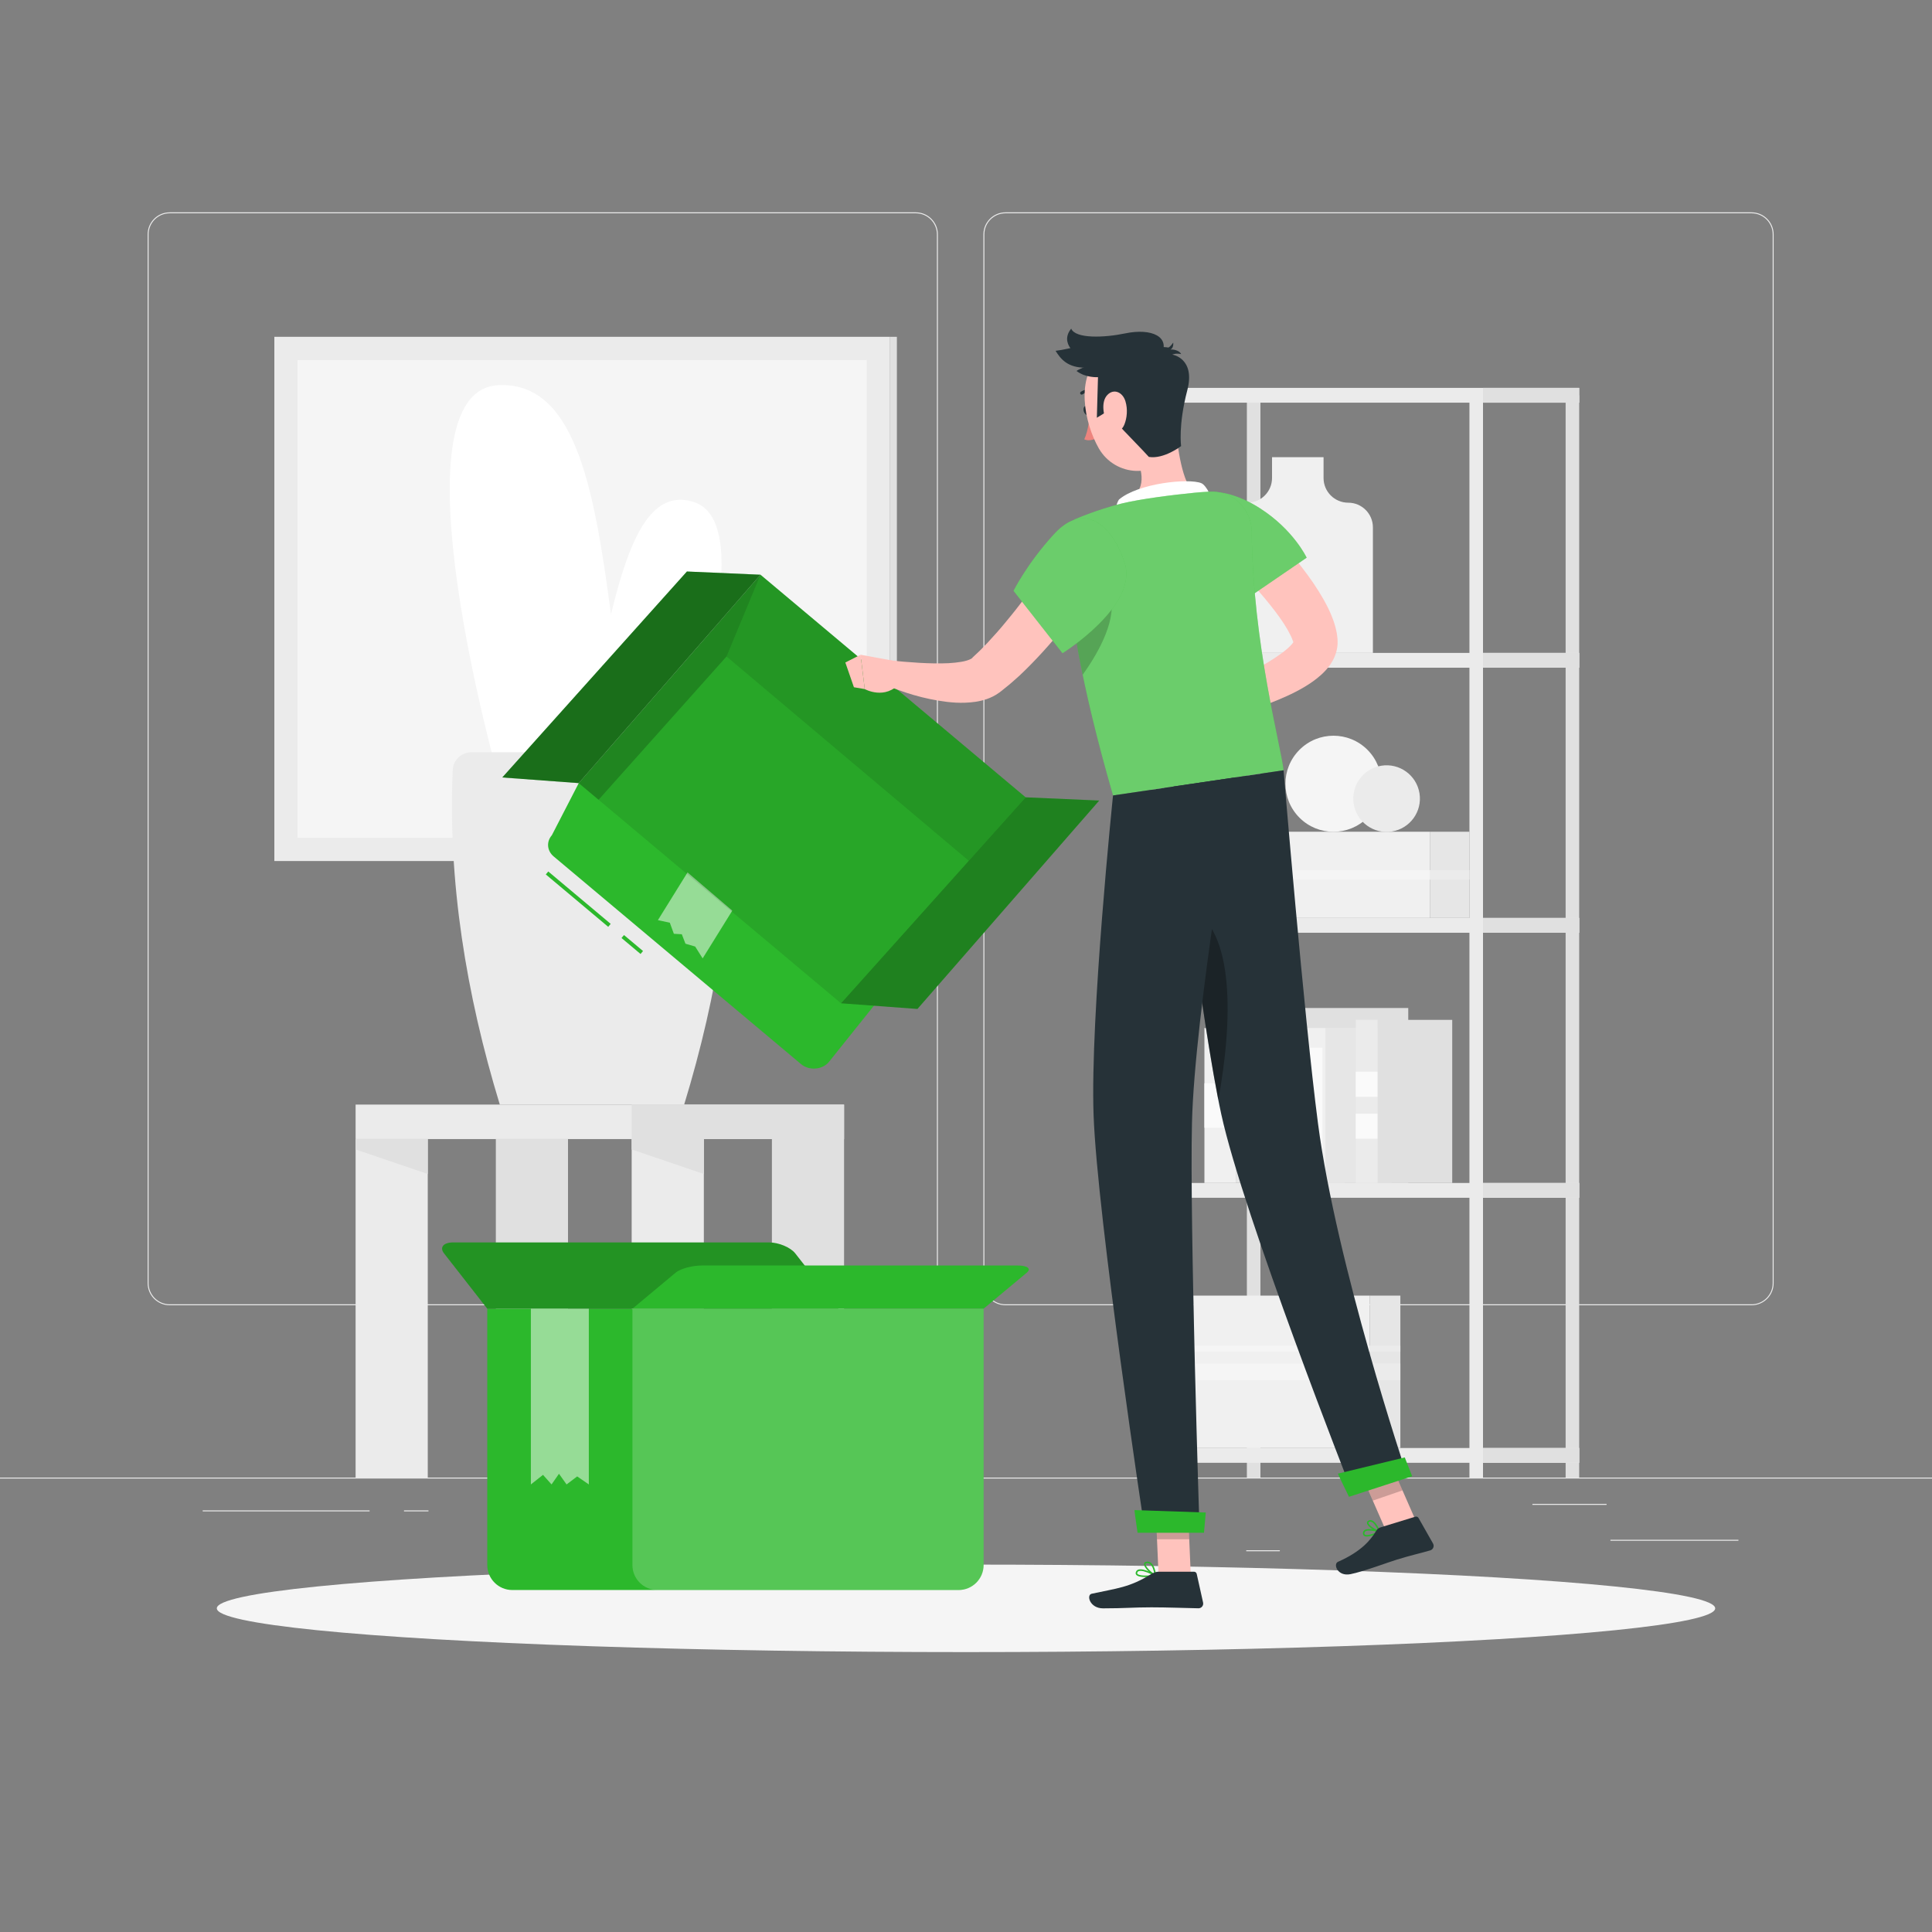 <?xml version="1.0" encoding="utf-8"?>
<!-- Generator: Adobe Illustrator 27.5.0, SVG Export Plug-In . SVG Version: 6.00 Build 0)  -->
<svg version="1.1" xmlns="http://www.w3.org/2000/svg" xmlns:xlink="http://www.w3.org/1999/xlink" x="0px" y="0px"
	 viewBox="0 0 500 500" style="enable-background:new 0 0 500 500;" xml:space="preserve">
<rect x="0" y="0" width="500" height="500" fill="#808080" stroke="none"/>
<g id="Background_Complete">
	<g>
		<rect y="382.398" style="fill:#EBEBEB;" width="500" height="0.25"/>
		<rect x="416.779" y="398.494" style="fill:#EBEBEB;" width="33.122" height="0.25"/>
		<rect x="322.527" y="401.208" style="fill:#EBEBEB;" width="8.693" height="0.25"/>
		<rect x="396.586" y="389.208" style="fill:#EBEBEB;" width="19.192" height="0.25"/>
		<rect x="52.459" y="390.888" style="fill:#EBEBEB;" width="43.193" height="0.25"/>
		<rect x="104.556" y="390.888" style="fill:#EBEBEB;" width="6.333" height="0.25"/>
		<rect x="131.471" y="395.111" style="fill:#EBEBEB;" width="93.676" height="0.25"/>
		<path style="fill:#EBEBEB;" d="M237.014,337.8H43.915c-3.147,0-5.708-2.561-5.708-5.708V60.66c0-3.147,2.561-5.708,5.708-5.708
			h193.099c3.146,0,5.707,2.561,5.707,5.708v271.432C242.721,335.239,240.16,337.8,237.014,337.8z M43.915,55.203
			c-3.01,0-5.458,2.448-5.458,5.458v271.432c0,3.01,2.448,5.458,5.458,5.458h193.099c3.009,0,5.457-2.448,5.457-5.458V60.66
			c0-3.009-2.448-5.458-5.457-5.458H43.915z"/>
		<path style="fill:#EBEBEB;" d="M453.31,337.8H260.212c-3.147,0-5.707-2.561-5.707-5.708V60.66c0-3.147,2.561-5.708,5.707-5.708
			H453.31c3.148,0,5.708,2.561,5.708,5.708v271.432C459.019,335.239,456.458,337.8,453.31,337.8z M260.212,55.203
			c-3.009,0-5.457,2.448-5.457,5.458v271.432c0,3.01,2.448,5.458,5.457,5.458H453.31c3.01,0,5.458-2.448,5.458-5.458V60.66
			c0-3.009-2.448-5.458-5.458-5.458H260.212z"/>
	</g>
	<g>
		<g>
			<rect x="92.029" y="285.867" style="fill:#EBEBEB;" width="126.417" height="8.923"/>
			<rect x="163.476" y="285.867" style="fill:#E0E0E0;" width="54.969" height="8.923"/>
			<rect x="92.029" y="294.791" style="fill:#EBEBEB;" width="18.677" height="87.608"/>
			<polygon style="fill:#E0E0E0;" points="110.706,303.833 92.029,297.472 92.029,294.791 110.706,294.791 			"/>
			<rect x="199.768" y="294.791" style="fill:#E0E0E0;" width="18.678" height="87.608"/>
			<rect x="163.476" y="294.791" style="fill:#EBEBEB;" width="18.678" height="87.608"/>
			<polygon style="fill:#E0E0E0;" points="182.154,303.833 163.476,297.472 163.476,294.791 182.154,294.791 			"/>
			<rect x="128.321" y="294.791" style="fill:#E0E0E0;" width="18.677" height="87.608"/>
		</g>
		<g>
			<rect x="71" y="87.166" style="fill:#EBEBEB;" width="159.333" height="135.667"/>
			
				<rect x="230.333" y="87.166" transform="matrix(-1 -1.224647e-16 1.224647e-16 -1 462.444 310)" style="fill:#E0E0E0;" width="1.778" height="135.667"/>
			
				<rect x="88.833" y="81.333" transform="matrix(-1.836970e-16 1 -1 -1.836970e-16 305.666 4.333)" style="fill:#F5F5F5;" width="123.667" height="147.333"/>
		</g>
		<g>
			<path style="fill:#FFFFFF;" d="M148.888,198.056c8.975-30.027,11.5-74.248,30.646-68.144c19.145,6.104-5.935,71.532-5.935,71.532
				L148.888,198.056z"/>
			<path style="fill:#FFFFFF;" d="M164.352,199.554c-9.161-43.481-6.852-101.205-35.313-99.881c-28.461,1.324,0,101.771,0,101.771
				L164.352,199.554z"/>
			<g>
				<path style="fill:#EBEBEB;" d="M184.455,194.674h-62.301c-2.77,0-4.873,2.033-4.986,4.604
					c-1.267,28.699,3.434,57.952,12.183,86.589h47.709c8.749-28.637,13.45-57.89,12.182-86.589
					C189.128,196.707,187.029,194.674,184.455,194.674z"/>
			</g>
		</g>
		<g>
			<g>
				<g>
					<rect x="322.69" y="102.298" style="fill:#E0E0E0;" width="3.51" height="280.101"/>
					<rect x="405.182" y="102.298" style="fill:#E0E0E0;" width="3.51" height="280.101"/>
					<rect x="297.799" y="102.298" style="fill:#EBEBEB;" width="3.51" height="280.101"/>
					<rect x="380.291" y="102.298" style="fill:#EBEBEB;" width="3.51" height="280.101"/>
					<rect x="297.799" y="100.383" style="fill:#EBEBEB;" width="110.894" height="3.829"/>
					<rect x="297.799" y="168.973" style="fill:#EBEBEB;" width="110.894" height="3.829"/>
					<rect x="297.799" y="237.563" style="fill:#EBEBEB;" width="110.894" height="3.829"/>
					<rect x="297.799" y="306.152" style="fill:#EBEBEB;" width="110.894" height="3.829"/>
					<rect x="297.799" y="374.742" style="fill:#EBEBEB;" width="110.894" height="3.829"/>
					<rect x="383.801" y="100.382" style="fill:#E0E0E0;" width="24.891" height="3.829"/>
					<rect x="383.801" y="168.972" style="fill:#E0E0E0;" width="24.891" height="3.829"/>
					<rect x="383.801" y="237.562" style="fill:#E0E0E0;" width="24.891" height="3.829"/>
					<rect x="383.801" y="306.151" style="fill:#E0E0E0;" width="24.891" height="3.829"/>
					<rect x="383.801" y="374.741" style="fill:#E0E0E0;" width="24.891" height="3.829"/>
				</g>
			</g>
			<path style="fill:#F0F0F0;" d="M342.535,123.712v-5.398h-13.334v5.398c0,3.526-2.859,6.385-6.385,6.385l0,0
				c-3.527,0-6.385,2.859-6.385,6.385v32.49h38.875v-32.49c0-3.527-2.859-6.385-6.385-6.385h0
				C345.393,130.097,342.535,127.238,342.535,123.712z"/>
			<g>
				<rect x="311.703" y="215.255" style="fill:#F0F0F0;" width="58.419" height="22.307"/>
				
					<rect x="370.121" y="215.255" transform="matrix(-1 -1.224647e-16 1.224647e-16 -1 750.412 452.817)" style="fill:#E6E6E6;" width="10.17" height="22.307"/>
				
					<rect x="370.121" y="225.18" transform="matrix(-1 -1.224647e-16 1.224647e-16 -1 750.412 452.817)" style="fill:#EBEBEB;" width="10.17" height="2.458"/>
				<rect x="311.703" y="225.18" style="fill:#F5F5F5;" width="58.419" height="2.458"/>
			</g>
			<g>
				<rect x="308.835" y="335.303" style="fill:#F0F0F0;" width="45.632" height="39.439"/>
				
					<rect x="354.467" y="335.303" transform="matrix(-1 -1.224647e-16 1.224647e-16 -1 716.878 710.045)" style="fill:#E6E6E6;" width="7.944" height="39.439"/>
				
					<rect x="354.467" y="352.85" transform="matrix(-1 -1.224647e-16 1.224647e-16 -1 716.878 710.045)" style="fill:#EBEBEB;" width="7.944" height="4.345"/>
				<rect x="308.835" y="352.85" style="fill:#F5F5F5;" width="45.632" height="4.345"/>
				
					<rect x="354.467" y="348.249" transform="matrix(-1 -1.224647e-16 1.224647e-16 -1 716.878 698.051)" style="fill:#EBEBEB;" width="7.944" height="1.552"/>
				<rect x="308.835" y="348.249" style="fill:#F5F5F5;" width="45.632" height="1.552"/>
			</g>
			<g>
				<g>
					<rect x="311.703" y="266.054" style="fill:#F0F0F0;" width="8.264" height="40.098"/>
					<rect x="311.703" y="280.341" style="fill:#FAFAFA;" width="8.264" height="11.523"/>
					
						<rect x="319.967" y="266.054" transform="matrix(-1 -1.224647e-16 1.224647e-16 -1 668.033 572.205)" style="fill:#E6E6E6;" width="28.099" height="40.098"/>
				</g>
				<g>
					<rect x="323.391" y="260.868" style="fill:#EBEBEB;" width="9.333" height="45.283"/>
					<rect x="323.391" y="275.261" style="fill:#FAFAFA;" width="9.333" height="6.972"/>
					<rect x="323.391" y="286.903" style="fill:#FAFAFA;" width="9.333" height="6.972"/>
					
						<rect x="332.724" y="260.868" transform="matrix(-1 -1.224647e-16 1.224647e-16 -1 697.181 567.02)" style="fill:#E0E0E0;" width="31.733" height="45.283"/>
				</g>
				<g>
					<rect x="338.08" y="266.054" style="fill:#F0F0F0;" width="5.026" height="40.098"/>
					<rect x="338.944" y="271.134" style="fill:#FAFAFA;" width="3.298" height="29.938"/>
					
						<rect x="343.106" y="266.054" transform="matrix(-1 -1.224647e-16 1.224647e-16 -1 703.298 572.205)" style="fill:#E6E6E6;" width="17.087" height="40.098"/>
				</g>
				<g>
					<rect x="350.863" y="263.937" style="fill:#EBEBEB;" width="5.676" height="42.214"/>
					<rect x="350.863" y="277.355" style="fill:#FAFAFA;" width="5.676" height="6.5"/>
					<rect x="350.863" y="288.207" style="fill:#FAFAFA;" width="5.676" height="6.5"/>
					
						<rect x="356.539" y="263.937" transform="matrix(-1 -1.224647e-16 1.224647e-16 -1 732.375 570.089)" style="fill:#E0E0E0;" width="19.297" height="42.214"/>
				</g>
			</g>
			
				<ellipse transform="matrix(0.707 -0.707 0.707 0.707 -42.321 303.469)" style="fill:#F5F5F5;" cx="345.159" cy="202.82" rx="12.435" ry="12.435"/>
			
				<ellipse transform="matrix(0.987 -0.16 0.16 0.987 -28.464 60.16)" style="fill:#EBEBEB;" cx="358.919" cy="206.632" rx="8.623" ry="8.623"/>
		</g>
	</g>
</g>
<g id="Background_Simple" style="display:none;">
	<g style="display:inline;">
		<path style="fill:#2cb82c;" d="M219.124,183.697c1.736-0.372,3.463-0.758,5.18-1.154c42.218-9.735,90.499-15.369,127.108,1.784
			c35.891,16.816,31.482,52.444,10.493,85.161c-35.933,56.009-172.032,109.144-208.729,52.207
			c-11.863-18.406,8.589-50.802-6.128-72.498c-16.755-24.7-94.319-9.081-78.821-63.649c8.593-30.257,30.629-28.48,54.314-18.66
			c13.592,5.635,26.572,12.644,40.625,17.407C180.236,190.078,200.155,187.758,219.124,183.697z"/>
		<path style="opacity:0.9;fill:#FFFFFF;" d="M219.124,183.697c1.736-0.372,3.463-0.758,5.18-1.154
			c42.218-9.735,90.499-15.369,127.108,1.784c35.891,16.816,31.482,52.444,10.493,85.161
			c-35.933,56.009-172.032,109.144-208.729,52.207c-11.863-18.406,8.589-50.802-6.128-72.498
			c-16.755-24.7-94.319-9.081-78.821-63.649c8.593-30.257,30.629-28.48,54.314-18.66c13.592,5.635,26.572,12.644,40.625,17.407
			C180.236,190.078,200.155,187.758,219.124,183.697z"/>
	</g>
</g>
<g id="Shadow_1_">
	<ellipse id="_x3C_Path_x3E__356_" style="fill:#F5F5F5;" cx="250" cy="416.238" rx="193.889" ry="11.323"/>
</g>
<g id="Box">
	<g>
		<path style="fill:#2cb82c;" d="M254.553,338.69H126.108v66.336c0,3.573,2.897,6.47,6.47,6.47h115.504
			c3.573,0,6.47-2.897,6.47-6.47V338.69z"/>
		<g>
			<path style="fill:#2cb82c;" d="M126.108,338.69h90.883l-11.182-14.308c-1.226-1.569-4.27-2.841-6.798-2.841h-81.726
				c-2.529,0-3.584,1.272-2.358,2.841L126.108,338.69z"/>
			<path style="opacity:0.2;" d="M126.108,338.69h90.883l-11.182-14.308c-1.226-1.569-4.27-2.841-6.798-2.841h-81.726
				c-2.529,0-3.584,1.272-2.358,2.841L126.108,338.69z"/>
		</g>
		<path style="fill:#2cb82c;" d="M254.553,338.69H163.67l11.182-9.326c1.226-1.023,4.27-1.852,6.798-1.852h81.726
			c2.528,0,3.584,0.829,2.358,1.852L254.553,338.69z"/>
		<path style="opacity:0.2;fill:#FFFFFF;" d="M254.553,338.69H163.67v66.336c0,3.573,2.897,6.47,6.47,6.47h77.942
			c3.573,0,6.47-2.897,6.47-6.47V338.69z"/>
		<polygon style="opacity:0.5;fill:#FFFFFF;" points="137.389,338.69 137.389,384.172 140.53,381.693 142.741,384.172 
			144.665,381.411 146.627,384.172 149.374,382.095 152.389,384.172 152.389,338.69 		"/>
	</g>
</g>
<g id="Character_1_">
	<g>
		<g>
			<line style="fill:none;stroke:#2cb82c;stroke-miterlimit:10;" x1="157.725" y1="239.48" x2="141.573" y2="225.92"/>
			<line style="fill:none;stroke:#2cb82c;stroke-miterlimit:10;" x1="166.094" y1="246.506" x2="161.168" y2="242.371"/>
			<path style="fill:#2cb82c;" d="M214.474,274.889l53.278-66.594l-70.938-59.555l-47.036,53.929l-6.962,13.491
				c-1.463,1.678-1.26,4.03,0.473,5.485l64.014,53.742C209.369,277.121,212.731,276.888,214.474,274.889z"/>
			<polygon style="opacity:0.5;fill:#FFFFFF;" points="177.933,225.782 170.263,238.135 173.347,238.798 174.395,241.665 
				176.451,241.785 177.396,244.229 179.909,244.964 181.845,248.029 189.514,235.675 			"/>
			<polygon style="opacity:0.1;" points="265.433,206.347 217.65,259.65 149.778,202.669 196.814,148.741 			"/>
			<g>
				<polygon style="fill:#2cb82c;" points="265.433,206.347 217.65,259.65 237.433,261.113 284.47,207.184 				"/>
				<polygon style="opacity:0.3;" points="265.433,206.347 217.65,259.65 237.433,261.113 284.47,207.184 				"/>
			</g>
			<g>
				<polygon style="fill:#2cb82c;" points="177.777,147.904 129.995,201.206 149.778,202.669 196.814,148.741 				"/>
				<polygon style="opacity:0.4;" points="177.777,147.904 129.995,201.206 149.778,202.669 196.814,148.741 				"/>
			</g>
			<polygon style="opacity:0.1;" points="250.718,222.762 265.433,206.347 196.814,148.741 188.025,169.898 			"/>
			<polygon style="opacity:0.2;" points="149.778,202.669 196.814,148.741 188.025,169.898 154.909,206.977 			"/>
		</g>
		<g>
			<path style="fill:#263238;" d="M282.014,106.007c0.189,0.646,0.001,1.269-0.421,1.393c-0.422,0.124-0.918-0.299-1.107-0.945
				c-0.19-0.646-0.001-1.269,0.421-1.393C281.329,104.939,281.825,105.362,282.014,106.007z"/>
			<path style="fill:#ED847E;" d="M282.075,107.259c0,0-0.375,4.156-1.463,6.427c1.455,0.731,3.254-0.326,3.254-0.326
				L282.075,107.259z"/>
			<path style="fill:#263238;" d="M283.326,101.729c0.085-0.045,0.154-0.121,0.188-0.218c0.072-0.206-0.036-0.431-0.242-0.504
				c-2.062-0.727-3.52,0.367-3.583,0.414c-0.173,0.133-0.206,0.381-0.073,0.554c0.133,0.173,0.383,0.203,0.553,0.074l0,0
				c0.048-0.036,1.196-0.876,2.841-0.297C283.118,101.79,283.232,101.778,283.326,101.729z"/>
			<path style="fill:#FFC3BD;" d="M304.242,110.283c0.437,5.3,1.75,15.025,4.882,17.239c0,0-0.746,6.368-11.964,8.025
				c-12.335,1.822-6.799-5.253-6.799-5.253c6.495-2.602,5.583-7.571,3.718-12.089l4.767-5.463
				C300.634,110.69,304.018,107.57,304.242,110.283z"/>
			<path style="fill:#FFFFFF;" d="M313.153,130.107c1.005-0.908-1.021-4.546-2.23-5.053c-3.221-1.353-16.395-0.016-21.348,4.243
				c-1.419,2.253-0.389,4.689-0.389,4.689L313.153,130.107z"/>
			<path style="fill:#2cb82c;" d="M355.092,397.408c-0.818,0.251-1.649,0.369-2.079,0.061c-0.181-0.129-0.374-0.39-0.268-0.898
				c0.056-0.267,0.209-0.477,0.458-0.622c1.077-0.631,3.745,0.202,3.859,0.238c0.074,0.023,0.128,0.089,0.136,0.166
				c0.009,0.077-0.029,0.153-0.095,0.192C356.724,396.769,355.914,397.156,355.092,397.408z M353.627,396.194
				c-0.083,0.026-0.159,0.057-0.225,0.096c-0.15,0.088-0.238,0.206-0.271,0.362c-0.075,0.363,0.065,0.464,0.112,0.497
				c0.479,0.342,2.109-0.148,3.239-0.715C355.665,396.221,354.352,395.972,353.627,396.194z"/>
			<path style="fill:#2cb82c;" d="M357.059,396.565c-0.031,0.009-0.064,0.011-0.097,0.005c-0.963-0.195-3.094-1.453-3.198-2.394
				c-0.019-0.171,0.015-0.486,0.45-0.68c0.283-0.126,0.577-0.127,0.879-0.004c1.159,0.473,2.056,2.716,2.093,2.811
				c0.026,0.068,0.015,0.144-0.032,0.199C357.128,396.532,357.095,396.554,357.059,396.565z M354.458,393.825
				c-0.028,0.009-0.056,0.019-0.084,0.032c-0.236,0.105-0.223,0.224-0.217,0.275c0.061,0.556,1.483,1.564,2.494,1.936
				c-0.3-0.644-0.965-1.907-1.709-2.21C354.773,393.788,354.614,393.777,354.458,393.825z"/>
			<path style="fill:#2cb82c;" d="M296.483,408.148c-1.071,0-2.105-0.147-2.451-0.628c-0.121-0.168-0.217-0.455,0.017-0.864
				c0.13-0.229,0.341-0.385,0.626-0.462c1.388-0.378,4.304,1.284,4.427,1.355c0.071,0.041,0.11,0.122,0.096,0.203
				c-0.013,0.081-0.076,0.146-0.156,0.162C298.509,408.021,297.48,408.148,296.483,408.148z M295.16,406.531
				c-0.139,0-0.268,0.014-0.382,0.045c-0.182,0.05-0.309,0.14-0.387,0.276c-0.14,0.245-0.089,0.367-0.038,0.437
				c0.388,0.539,2.497,0.552,4.048,0.332C297.626,407.224,296.134,406.531,295.16,406.531z"/>
			<path style="fill:#2cb82c;" d="M299.003,407.918c-0.028,0-0.055-0.006-0.081-0.018c-1.007-0.452-3.001-2.256-2.849-3.199
				c0.036-0.222,0.193-0.497,0.736-0.552c0.405-0.041,0.772,0.073,1.096,0.339c1.061,0.872,1.286,3.119,1.295,3.214
				c0.007,0.07-0.024,0.138-0.081,0.179C299.084,407.905,299.043,407.918,299.003,407.918z M296.967,404.536
				c-0.039,0-0.079,0.002-0.119,0.006c-0.355,0.036-0.378,0.176-0.385,0.222c-0.091,0.566,1.264,1.984,2.291,2.601
				c-0.107-0.656-0.404-2.001-1.101-2.572C297.444,404.621,297.218,404.536,296.967,404.536z"/>
			<polygon style="fill:#FFC3BD;" points="308.176,407.72 299.834,407.72 299.003,388.402 307.345,388.402 			"/>
			<polygon style="fill:#FFC3BD;" points="366.828,394.531 359.141,397.181 351.163,378.967 358.85,376.317 			"/>
			<path style="fill:#263238;" d="M357.313,395.27l8.96-2.748c0.326-0.1,0.678,0.04,0.846,0.337l3.75,6.606
				c0.389,0.685,0.024,1.558-0.733,1.776c-3.145,0.906-4.72,1.188-8.661,2.397c-2.424,0.743-8.542,3.063-11.974,3.753
				c-3.357,0.675-4.564-2.614-3.22-3.204c6.024-2.646,8.463-5.657,9.888-8.029C356.426,395.729,356.836,395.416,357.313,395.27z"/>
			<path style="fill:#263238;" d="M299.889,406.754l9.11,0c0.341,0,0.636,0.237,0.71,0.57l1.648,7.415
				c0.171,0.769-0.413,1.497-1.2,1.484c-3.286-0.056-8.035-0.248-12.165-0.248c-4.83,0-6.866,0.263-12.53,0.263
				c-3.425,0-4.375-3.462-2.942-3.776c6.526-1.427,9.72-1.581,15.359-5.058C298.492,407.026,299.169,406.754,299.889,406.754z"/>
			<g>
				<g>
					<path style="fill:#FFC3BD;" d="M324.14,132.842c2.426,2.231,4.529,4.461,6.705,6.787c2.128,2.339,4.202,4.745,6.162,7.309
						c1.976,2.553,3.854,5.234,5.558,8.245c0.849,1.515,1.664,3.108,2.344,4.94c0.168,0.465,0.34,0.912,0.484,1.43
						c0.15,0.498,0.297,0.994,0.409,1.564l0.171,0.828l0.117,0.92c0.072,0.445,0.145,1.661,0.004,2.548
						c-0.26,1.876-0.994,3.322-1.721,4.436c-0.74,1.108-1.533,1.933-2.302,2.654c-1.548,1.424-3.064,2.426-4.566,3.329
						c-3.007,1.768-5.99,3.037-8.98,4.185c-5.995,2.253-11.973,3.822-18.176,4.997l-1.749-6.014
						c5.43-2.353,10.927-4.888,16.032-7.605c2.543-1.365,5.012-2.829,7.105-4.377c1.037-0.763,1.982-1.576,2.595-2.294
						c0.307-0.351,0.514-0.683,0.594-0.857c0.073-0.171-0.031-0.15-0.109,0.211c-0.066,0.67-0.052,0.15-0.218-0.209
						c-0.045-0.175-0.141-0.4-0.231-0.623c-0.073-0.212-0.202-0.464-0.313-0.706c-0.473-0.981-1.099-2.076-1.806-3.17
						c-1.437-2.196-3.176-4.422-5.001-6.611c-1.838-2.184-3.778-4.351-5.767-6.485c-1.953-2.136-4.085-4.273-6.04-6.257
						L324.14,132.842z"/>
				</g>
				<path style="fill:#FFC3BD;" d="M310.866,180.074l-7.918,2.38l5.06,8.321c0,0,4.656-1.925,5.678-5.876L310.866,180.074z"/>
				<polygon style="fill:#FFC3BD;" points="299.822,185.396 302.919,192.26 308.008,190.775 302.948,182.454 				"/>
				<g>
					<g>
						<path style="fill:#2cb82c;" d="M305.699,135.103c-0.753,7.986,16.172,20.374,16.172,20.374l16.292-11.149
							c0,0-3.349-7.177-12.022-12.747C316.82,125.595,306.637,125.162,305.699,135.103z"/>
					</g>
					<g style="opacity:0.3;">
						<path style="fill:#FFFFFF;" d="M305.699,135.103c-0.753,7.986,16.172,20.374,16.172,20.374l16.292-11.149
							c0,0-3.349-7.177-12.022-12.747C316.82,125.595,306.637,125.162,305.699,135.103z"/>
					</g>
				</g>
			</g>
			<g>
				<g>
					<path style="fill:#2cb82c;" d="M278.005,134.458c0,0-7.318,11.219,10.046,71.402l44.14-6.519
						c-0.623-6.103-8.007-32.709-8.249-61.805c-0.049-5.906-5.009-10.602-10.908-10.303c-1.289,0.066-2.608,0.158-3.91,0.287
						c-5.68,0.561-13.872,1.587-18.764,2.772C283.911,131.855,278.005,134.458,278.005,134.458z"/>
				</g>
				<g style="opacity:0.3;">
					<path style="fill:#FFFFFF;" d="M278.005,134.458c0,0-7.318,11.219,10.046,71.402l44.14-6.519
						c-0.623-6.103-8.007-32.709-8.249-61.805c-0.049-5.906-5.009-10.602-10.908-10.303c-1.289,0.066-2.608,0.158-3.91,0.287
						c-5.68,0.561-13.872,1.587-18.764,2.772C283.911,131.855,278.005,134.458,278.005,134.458z"/>
				</g>
			</g>
			<path style="opacity:0.2;" d="M276.918,153.797l0.147-0.171l10.387,0.922c1.575,6.701-4.203,15.842-7.25,20.079
				C278.428,166.039,277.431,159.208,276.918,153.797z"/>
			<g>
				<polygon style="opacity:0.2;" points="299.005,388.407 299.431,398.365 307.777,398.365 307.35,388.407 				"/>
				<polygon style="opacity:0.2;" points="358.854,376.321 351.164,378.973 355.28,388.36 362.97,385.708 				"/>
			</g>
			<path style="fill:#FFC3BD;" d="M303.147,98.318c1.84,8.072,3.328,12.703,0.518,17.948c-4.227,7.89-15.08,7.132-19.295-0.228
				c-3.794-6.624-6.166-18.712,0.669-24.145C291.772,86.54,301.306,90.246,303.147,98.318z"/>
			<path style="fill:#263238;" d="M286.937,106.232l-3.072,1.879l0.294-10.5c0,0-3.222,0.222-5.556-1.611
				c1.111-1.056,18.389-7.111,23.778-6.056c0.556-0.236,1.243-1.278,1.243-1.278s0.208,1.313-0.708,1.813
				c0.667-0.125,2.31,0.188,2.771,1.16c-1.448-0.306-2.292,0.132-2.292,0.132s6.044,0.907,3.875,9.229
				c-2.389,9.167-1.596,14.444-1.596,14.444s-4.46,3.445-8.348,2.806C293.187,113.694,287.215,108.214,286.937,106.232z"/>
			<path style="fill:#263238;" d="M281.061,95.167c-4.875,0.042-6.625-2.375-7.875-4.375c3.5-0.375,10.792-2.625,16.208-3
				c5.417-0.375,11.333,0.625,9.542,2.958S281.061,95.167,281.061,95.167z"/>
			<path style="fill:#263238;" d="M282.133,92.998c-3.974-0.554-7.905-4.331-4.905-7.942c1.111,2.659,8.605,2.348,13.92,1.236
				c6.969-1.458,11.85,0.897,9.369,5.666C299.158,94.568,282.133,92.998,282.133,92.998z"/>
			<path style="fill:#FFC3BD;" d="M291.262,103.844c0.633,2.074,0.402,4.333-0.267,6.003c-1.006,2.512-3.219,2.005-4.372-0.17
				c-1.038-1.958-1.765-5.623-0.066-7.434C288.23,100.458,290.538,101.472,291.262,103.844z"/>
			<path style="fill:#263238;" d="M303.709,203.548c0,0,7.162,60.951,12.36,84.835c5.691,26.154,33.763,97.48,33.763,97.48
				l14.038-4.844c0,0-17.998-53.7-22.774-90.265c-3.669-28.086-8.904-91.412-8.904-91.412L303.709,203.548z"/>
			<path style="fill:#2cb82c;" d="M346.247,381.378c-0.062,0.02,2.874,5.992,2.874,5.992l16.35-5.308l-1.917-4.883L346.247,381.378z
				"/>
			<path style="opacity:0.3;" d="M307.656,234.823c2.241,16.933,5.11,36.957,7.638,49.811
				C318.948,264.96,319.872,240.209,307.656,234.823z"/>
			<path style="fill:#263238;" d="M288.051,205.86c0,0-5.94,57.258-5.033,82.698c0.944,26.461,13.305,107.879,13.305,107.879h14.132
				c0,0-2.6-79.872-1.972-105.859c0.685-28.33,11.308-89.405,11.308-89.405L288.051,205.86z"/>
			<path style="fill:#2cb82c;" d="M293.603,390.808c-0.065,0,0.797,5.867,0.797,5.867h17.19l0.465-5.236L293.603,390.808z"/>
			<g>
				<path style="fill:#FFC3BD;" d="M285.315,148.519c-1.562,2.48-3.145,4.71-4.789,7.005c-1.631,2.281-3.353,4.497-5.105,6.7
					c-3.545,4.38-7.326,8.616-11.569,12.618c-1.124,0.972-2.156,1.975-3.361,2.908l-0.879,0.708l-0.439,0.353
					c-0.164,0.129-0.23,0.195-0.563,0.435c-1.111,0.808-2.208,1.308-3.228,1.67c-2.056,0.702-3.843,0.865-5.527,0.944
					c-1.68,0.068-3.252-0.037-4.774-0.214c-6.067-0.747-11.413-2.439-16.747-4.732l1.724-6.021
					c5.184,0.518,10.598,0.96,15.426,0.741c1.2-0.069,2.359-0.191,3.393-0.37c1.023-0.18,1.951-0.475,2.439-0.764
					c0.247-0.133,0.376-0.26,0.343-0.288c-0.056,0.04,0.128-0.126,0.223-0.218l0.334-0.315l0.669-0.628
					c0.9-0.8,1.756-1.772,2.635-2.646c1.731-1.863,3.445-3.772,5.082-5.806c1.669-1.991,3.279-4.072,4.875-6.163
					c1.602-2.092,3.15-4.236,4.717-6.369c1.542-2.126,3.08-4.365,4.517-6.436L285.315,148.519z"/>
			</g>
			<g>
				<g>
					<path style="fill:#2cb82c;" d="M291.117,145.868c3.365,10.995-16.145,23.195-16.145,23.195l-12.677-16.157
						c0,0,3.516-7.093,10.497-14.691C281.416,128.83,288.556,137.498,291.117,145.868z"/>
				</g>
				<g style="opacity:0.3;">
					<path style="fill:#FFFFFF;" d="M291.117,145.868c3.365,10.995-16.145,23.195-16.145,23.195l-12.677-16.157
						c0,0,3.516-7.093,10.497-14.691C281.416,128.83,288.556,137.498,291.117,145.868z"/>
				</g>
			</g>
			<path style="fill:#FFC3BD;" d="M232.975,171.329l-10.262-1.883l1.08,8.886c0,0,5.333,2.987,9.211-1.689L232.975,171.329z"/>
			<polygon style="fill:#FFC3BD;" points="218.772,171.45 220.992,177.859 223.793,178.332 222.713,169.446 			"/>
		</g>
	</g>
</g>
</svg>
